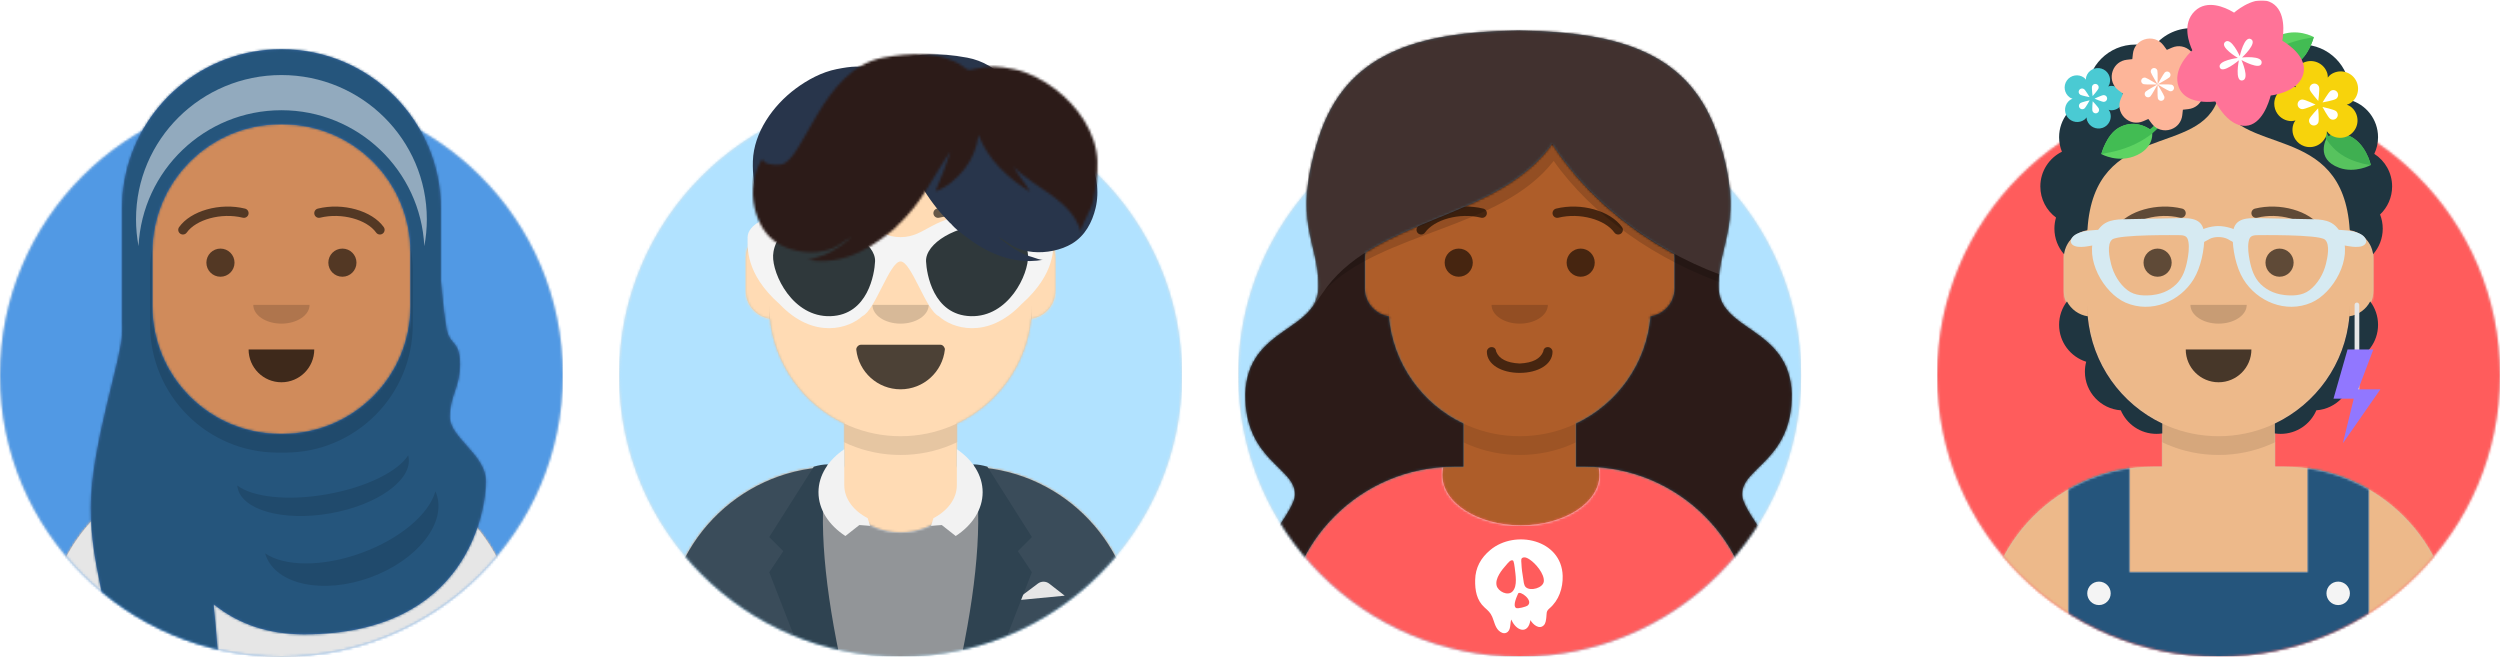 <?xml version="1.0" encoding="UTF-8"?>
<svg width="1066px" height="280px" viewBox="0 0 1066 280" version="1.1" xmlns="http://www.w3.org/2000/svg" xmlns:xlink="http://www.w3.org/1999/xlink">
    <!-- Generator: Sketch 51.3 (57544) - http://www.bohemiancoding.com/sketch -->
    <title>react ladies</title>
    <desc>Created with Sketch.</desc>
    <defs>
        <circle id="path-1" cx="120" cy="120" r="120"></circle>
        <path d="M12,160 L-3.19744231e-14,160 L-3.19744231e-14,-1.42108547e-14 L264,-1.42108547e-14 L264,160 L252,160 C252,226.274 198.274,280 132,280 C65.726,280 12,226.274 12,160 Z" id="path-3"></path>
        <path d="M124,144.611 L124,163 L128,163 C167.765,163 200,195.235 200,235 L200,244 L0,244 L0,235 C-4.86974701e-15,195.235 32.235,163 72,163 L76,163 L76,144.611 C58.763,136.422 46.372,119.687 44.305,99.881 C38.48,99.058 34,94.052 34,88 L34,74 C34,68.054 38.325,63.118 44,62.166 L44,56 C44,25.072 69.072,5.68137151e-15 100,0 C130.928,-5.68137151e-15 156,25.072 156,56 L156,62.166 C161.675,63.118 166,68.054 166,74 L166,88 C166,94.052 161.52,99.058 155.695,99.881 C153.628,119.687 141.237,136.422 124,144.611 Z" id="path-5"></path>
        <path d="M124,144.611 L124,163 L128,163 C167.765,163 200,195.235 200,235 L200,244 L0,244 L0,235 C-4.86974701e-15,195.235 32.235,163 72,163 L76,163 L76,144.611 C58.763,136.422 46.372,119.687 44.305,99.881 C38.48,99.058 34,94.052 34,88 L34,74 C34,68.054 38.325,63.118 44,62.166 L44,56 C44,25.072 69.072,5.68137151e-15 100,0 C130.928,-5.68137151e-15 156,25.072 156,56 L156,62.166 C161.675,63.118 166,68.054 166,74 L166,88 C166,94.052 161.52,99.058 155.695,99.881 C153.628,119.687 141.237,136.422 124,144.611 Z" id="path-7"></path>
        <path d="M149.544,0.33 C178.784,9.488 200,36.792 200,69.052 L200,78 L0,78 L0,69.052 C0,36.397 21.739,8.82 51.534,0.002 C51.182,1.42 51,2.871 51,4.348 C51,20.629 73.162,33.828 100.5,33.828 C127.838,33.828 150,20.629 150,4.348 C150,2.985 149.845,1.644 149.544,0.33 Z" id="path-9"></path>
        <rect id="path-11" x="0" y="0" width="264" height="280"></rect>
        <path d="M15.042,56.075 C20.68,24.206 48.513,0 82,0 C119.555,0 150,30.445 150,68 L150,98.751 C150.875,108.554 151.694,115.422 152.456,119.354 C153.833,126.458 158.15,124.115 158.15,134.22 C158.15,144.325 153.822,147.72 153.803,156.705 C153.784,165.691 169.2,172.836 169.2,184.243 C169.2,195.649 162.126,249.476 91.578,249.476 C76.507,249.476 63.671,245.189 53.067,236.614 C53.75,243.104 54.394,250.566 55,259 L8,259 C8.932,235.229 0.716,221.936 0.716,195.446 C0.716,168.955 14.353,130.428 14,121 C14.02,120.418 14.041,119.728 14.062,118.932 C14.021,117.96 14,116.982 14,116 L14,68 C14,64.024 14.341,60.128 14.996,56.339 C14.997,56.226 14.999,56.113 15,56 C15.014,56.025 15.028,56.05 15.042,56.075 Z M81.5,32 C51.4,32 27,56.4 27,86.5 L27,109.5 C27,139.6 51.4,164 81.5,164 L82.5,164 C112.6,164 137,139.6 137,109.5 L137,86.5 C137,56.4 112.6,32 82.5,32 L81.5,32 Z" id="path-13"></path>
        <path d="M15.042,56.075 C20.68,24.206 48.513,0 82,0 C119.555,0 150,30.445 150,68 L150,98.751 C150.875,108.554 151.694,115.422 152.456,119.354 C153.833,126.458 158.15,124.115 158.15,134.22 C158.15,144.325 153.822,147.72 153.803,156.705 C153.784,165.691 169.2,172.836 169.2,184.243 C169.2,195.649 162.126,249.476 91.578,249.476 C76.507,249.476 63.671,245.189 53.067,236.614 C53.75,243.104 54.394,250.566 55,259 L8,259 C8.932,235.229 0.716,221.936 0.716,195.446 C0.716,168.955 14.353,130.428 14,121 C14.02,120.418 14.041,119.728 14.062,118.932 C14.021,117.96 14,116.982 14,116 L14,68 C14,64.024 14.341,60.128 14.996,56.339 C14.997,56.226 14.999,56.113 15,56 C15.014,56.025 15.028,56.05 15.042,56.075 Z M81.5,32 C51.4,32 27,56.4 27,86.5 L27,109.5 C27,139.6 51.4,164 81.5,164 L82.5,164 C112.6,164 137,139.6 137,109.5 L137,86.5 C137,56.4 112.6,32 82.5,32 L81.5,32 Z" id="path-15"></path>
        <path d="M15.042,56.075 C20.68,24.206 48.513,0 82,0 C119.555,0 150,30.445 150,68 L150,98.751 C150.875,108.554 151.694,115.422 152.456,119.354 C153.833,126.458 158.15,124.115 158.15,134.22 C158.15,144.325 153.822,147.72 153.803,156.705 C153.784,165.691 169.2,172.836 169.2,184.243 C169.2,195.649 162.126,249.476 91.578,249.476 C76.507,249.476 63.671,245.189 53.067,236.614 C53.75,243.104 54.394,250.566 55,259 L8,259 C8.932,235.229 0.716,221.936 0.716,195.446 C0.716,168.955 14.353,130.428 14,121 C14.02,120.418 14.041,119.728 14.062,118.932 C14.021,117.96 14,116.982 14,116 L14,68 C14,64.024 14.341,60.128 14.996,56.339 C14.997,56.226 14.999,56.113 15,56 C15.014,56.025 15.028,56.05 15.042,56.075 Z M81.5,32 C51.4,32 27,56.4 27,86.5 L27,109.5 C27,139.6 51.4,164 81.5,164 L82.5,164 C112.6,164 137,139.6 137,109.5 L137,86.5 C137,56.4 112.6,32 82.5,32 L81.5,32 Z" id="path-17"></path>
        <path d="M15.042,56.075 C20.68,24.206 48.513,0 82,0 C119.555,0 150,30.445 150,68 L150,98.751 C150.875,108.554 151.694,115.422 152.456,119.354 C153.833,126.458 158.15,124.115 158.15,134.22 C158.15,144.325 153.822,147.72 153.803,156.705 C153.784,165.691 169.2,172.836 169.2,184.243 C169.2,195.649 162.126,249.476 91.578,249.476 C76.507,249.476 63.671,245.189 53.067,236.614 C53.75,243.104 54.394,250.566 55,259 L8,259 C8.932,235.229 0.716,221.936 0.716,195.446 C0.716,168.955 14.353,130.428 14,121 C14.02,120.418 14.041,119.728 14.062,118.932 C14.021,117.96 14,116.982 14,116 L14,68 C14,64.024 14.341,60.128 14.996,56.339 C14.997,56.226 14.999,56.113 15,56 C15.014,56.025 15.028,56.05 15.042,56.075 Z M81.5,32 C51.4,32 27,56.4 27,86.5 L27,109.5 C27,139.6 51.4,164 81.5,164 L82.5,164 C112.6,164 137,139.6 137,109.5 L137,86.5 C137,56.4 112.6,32 82.5,32 L81.5,32 Z" id="path-19"></path>
        <circle id="path-21" cx="120" cy="120" r="120"></circle>
        <path d="M12,160 L-3.19744231e-14,160 L-3.19744231e-14,-1.42108547e-14 L264,-1.42108547e-14 L264,160 L252,160 C252,226.274 198.274,280 132,280 C65.726,280 12,226.274 12,160 Z" id="path-23"></path>
        <path d="M124,144.611 L124,163 L128,163 C167.765,163 200,195.235 200,235 L200,244 L0,244 L0,235 C-4.86974701e-15,195.235 32.235,163 72,163 L76,163 L76,144.611 C58.763,136.422 46.372,119.687 44.305,99.881 C38.48,99.058 34,94.052 34,88 L34,74 C34,68.054 38.325,63.118 44,62.166 L44,56 C44,25.072 69.072,5.68137151e-15 100,0 C130.928,-5.68137151e-15 156,25.072 156,56 L156,62.166 C161.675,63.118 166,68.054 166,74 L166,88 C166,94.052 161.52,99.058 155.695,99.881 C153.628,119.687 141.237,136.422 124,144.611 Z" id="path-25"></path>
        <path d="M124,144.611 L124,163 L128,163 C167.765,163 200,195.235 200,235 L200,244 L0,244 L0,235 C-4.86974701e-15,195.235 32.235,163 72,163 L76,163 L76,144.611 C58.763,136.422 46.372,119.687 44.305,99.881 C38.48,99.058 34,94.052 34,88 L34,74 C34,68.054 38.325,63.118 44,62.166 L44,56 C44,25.072 69.072,5.68137151e-15 100,0 C130.928,-5.68137151e-15 156,25.072 156,56 L156,62.166 C161.675,63.118 166,68.054 166,74 L166,88 C166,94.052 161.52,99.058 155.695,99.881 C153.628,119.687 141.237,136.422 124,144.611 Z" id="path-27"></path>
        <path d="M26,0.688 L26,45 L102,45 L102,0.688 C111.363,1.989 120.15,5.091 128,9.632 L128,81 L0,81 L0,9.632 C7.85,5.091 16.637,1.989 26,0.688 Z" id="path-29"></path>
        <rect id="path-31" x="0" y="0" width="264" height="280"></rect>
        <circle id="path-33" cx="120" cy="120" r="120"></circle>
        <path d="M12,160 L-3.19744231e-14,160 L-3.19744231e-14,-1.42108547e-14 L264,-1.42108547e-14 L264,160 L252,160 C252,226.274 198.274,280 132,280 C65.726,280 12,226.274 12,160 Z" id="path-35"></path>
        <path d="M124,144.611 L124,163 L128,163 C167.765,163 200,195.235 200,235 L200,244 L0,244 L0,235 C-4.86974701e-15,195.235 32.235,163 72,163 L76,163 L76,144.611 C58.763,136.422 46.372,119.687 44.305,99.881 C38.48,99.058 34,94.052 34,88 L34,74 C34,68.054 38.325,63.118 44,62.166 L44,56 C44,25.072 69.072,5.68137151e-15 100,0 C130.928,-5.68137151e-15 156,25.072 156,56 L156,62.166 C161.675,63.118 166,68.054 166,74 L166,88 C166,94.052 161.52,99.058 155.695,99.881 C153.628,119.687 141.237,136.422 124,144.611 Z" id="path-37"></path>
        <path d="M105.192,29.052 C105.065,30.035 105,31.036 105,32.052 C105,45.859 117.088,57.052 132,57.052 C146.912,57.052 159,45.859 159,32.052 C159,31.036 158.935,30.035 158.808,29.052 L160,29.052 C199.765,29.052 232,61.287 232,101.052 L232,110 L32,110 L32,101.052 C32,61.287 64.235,29.052 104,29.052 L105.192,29.052 Z" id="path-39"></path>
        <path d="M35.118,15.128 C36.176,24.62 44.226,32 54,32 C63.804,32 71.874,24.574 72.892,15.04 C72.974,14.273 72.117,13 71.043,13 C56.149,13 44.738,13 37.087,13 C36.007,13 35.012,14.178 35.118,15.128 Z" id="path-41"></path>
        <rect id="path-43" x="0" y="0" width="264" height="280"></rect>
        <filter x="-0.8%" y="-2.0%" width="101.5%" height="108.0%" filterUnits="objectBoundingBox" id="filter-45">
            <feOffset dx="0" dy="2" in="SourceAlpha" result="shadowOffsetOuter1"></feOffset>
            <feColorMatrix values="0 0 0 0 0   0 0 0 0 0   0 0 0 0 0  0 0 0 0.16 0" type="matrix" in="shadowOffsetOuter1" result="shadowMatrixOuter1"></feColorMatrix>
            <feMerge>
                <feMergeNode in="shadowMatrixOuter1"></feMergeNode>
                <feMergeNode in="SourceGraphic"></feMergeNode>
            </feMerge>
        </filter>
        <path d="M198.747,37.856 C193.606,34.024 187.528,30.74 181.188,29.478 C174.741,28.196 170.829,27.885 164.483,29.405 C162.85,29.797 162.299,30.185 160.862,29.257 C159.651,28.474 151.2,19.767 125.442,24.6 C99.407,29.485 91.673,68.675 82.015,70.166 C78.535,70.703 74.234,69.782 74.099,67.639 C70.136,73.673 69.091,81.646 70.772,88.713 C72.219,94.799 75.269,100.517 80.761,103.85 C85.487,106.717 92.02,107.966 97.482,107.437 C99.967,107.197 102.227,106.674 104.514,105.671 C107.273,104.462 109.471,102.28 112.178,101.128 C109.351,103.576 106.275,105.735 103.002,107.546 C101.363,108.453 99.698,109.078 97.889,109.57 C96.653,109.906 94.128,111.051 92.933,110.752 C100.74,112.148 108.093,110.932 115.252,107.589 C118.483,106.081 121.591,104.257 124.443,102.113 C127.276,99.983 130.538,97.806 132.754,95.004 C131.824,96.207 133.451,94.417 133.666,94.198 C134.274,93.578 134.869,92.946 135.453,92.303 C136.455,91.199 137.451,90.075 138.384,88.912 C140.378,86.426 142.235,83.83 143.891,81.109 C145.569,78.353 152.25,67.236 154.266,64.619 C152.361,70.327 150.287,76.037 147.859,81.544 C152.572,80.074 157.143,76 160.154,72.204 C163.546,67.928 165.555,62.936 166.262,57.538 C170.088,67.954 179.047,76.168 188.294,81.833 C186.291,78.103 183.239,74.948 181.242,71.155 C190.433,80.484 205.81,85.048 209.837,98.729 C210.87,93.971 214.19,90.148 215.185,85.296 C216.289,79.907 217.081,74.187 216.906,68.68 C216.509,56.438 208.274,44.957 198.747,37.856 Z" id="path-46"></path>
        <circle id="path-48" cx="120" cy="120" r="120"></circle>
        <path d="M12,160 L-3.19744231e-14,160 L-3.19744231e-14,-1.42108547e-14 L264,-1.42108547e-14 L264,160 L252,160 C252,226.274 198.274,280 132,280 C65.726,280 12,226.274 12,160 Z" id="path-50"></path>
        <path d="M124,144.611 L124,163 L128,163 C167.765,163 200,195.235 200,235 L200,244 L0,244 L0,235 C-4.86974701e-15,195.235 32.235,163 72,163 L76,163 L76,144.611 C58.763,136.422 46.372,119.687 44.305,99.881 C38.48,99.058 34,94.052 34,88 L34,74 C34,68.054 38.325,63.118 44,62.166 L44,56 C44,25.072 69.072,5.68137151e-15 100,0 C130.928,-5.68137151e-15 156,25.072 156,56 L156,62.166 C161.675,63.118 166,68.054 166,74 L166,88 C166,94.052 161.52,99.058 155.695,99.881 C153.628,119.687 141.237,136.422 124,144.611 Z" id="path-52"></path>
        <path d="M124,144.611 L124,163 L128,163 C167.765,163 200,195.235 200,235 L200,244 L0,244 L0,235 C-4.86974701e-15,195.235 32.235,163 72,163 L76,163 L76,144.611 C58.763,136.422 46.372,119.687 44.305,99.881 C38.48,99.058 34,94.052 34,88 L34,74 C34,68.054 38.325,63.118 44,62.166 L44,56 C44,25.072 69.072,5.68137151e-15 100,0 C130.928,-5.68137151e-15 156,25.072 156,56 L156,62.166 C161.675,63.118 166,68.054 166,74 L166,88 C166,94.052 161.52,99.058 155.695,99.881 C153.628,119.687 141.237,136.422 124,144.611 Z" id="path-54"></path>
        <path d="M133.624,0.268 C170.76,3.137 200,34.18 200,72.052 L200,81 L0,81 L0,72.052 C0,33.835 29.775,2.572 67.393,0.197 C67.134,1.274 67,2.377 67,3.5 C67,15.374 81.998,25 100.5,25 C119.002,25 134,15.374 134,3.5 C134,2.402 133.872,1.322 133.624,0.268 L133.624,0.268 Z" id="path-56"></path>
        <path d="M133.624,0.268 C170.76,3.137 200,34.18 200,72.052 L200,81 L0,81 L0,72.052 C0,33.835 29.775,2.572 67.393,0.197 C67.134,1.274 67,2.377 67,3.5 C67,15.374 81.998,25 100.5,25 C119.002,25 134,15.374 134,3.5 C134,2.402 133.872,1.322 133.624,0.268 L133.624,0.268 Z" id="path-58"></path>
        <rect id="path-60" x="0" y="0" width="264" height="280"></rect>
        <path d="M217,267 L217,258 C217,218.235 184.765,186 145,186 L141,186 L141,167.611 C158.531,159.283 171.048,142.115 172.791,121.867 C178.569,121.002 183,116.019 183,110 L183,97 C183,96.432 182.96,95.872 182.884,95.325 C161.364,83.737 142.89,67.144 130.846,48.302 C112.764,73.924 76.53,78.535 51.224,94.68 C51.077,95.431 51,96.206 51,97 L51,110 C51,116.019 55.431,121.002 61.209,121.867 C62.952,142.115 75.469,159.283 93,167.611 L93,186 L89,186 C49.235,186 17,218.235 17,258 L17,267 L16.005,267 C-22.434,245.051 20.857,209.889 21.174,198 C21.54,186.256 -0.277,183.561 0.003,155 C0.944,125.972 31.372,128.588 31.203,109 C31.372,89.999 19.814,82.161 31.203,46 C42.84,9.539 72.917,0.768 116.003,0.016 L116.003,0 C116.17,0.002 116.336,0.005 116.503,0.008 C116.669,0.005 116.836,0.002 117.003,0 L117.003,0.016 C160.089,0.768 190.166,9.539 201.803,46 C213.191,82.161 201.634,89.999 201.803,109 C201.634,128.588 232.061,125.972 233.003,155 C233.283,183.561 211.466,186.256 211.831,198 C212.148,209.889 255.439,245.051 217,267 L217,267 Z" id="path-62"></path>
        <path d="M217,267 L217,258 C217,218.235 184.765,186 145,186 L141,186 L141,140 L93,140 L93,186 L89,186 C49.235,186 17,218.235 17,258 L17,267 L16.005,267 C-22.434,245.051 20.857,209.889 21.174,198 C21.54,186.256 -0.277,183.561 0.003,155 C0.944,125.972 31.372,128.588 31.203,109 C31.372,89.999 19.814,82.161 31.203,46 C42.84,9.539 72.917,0.768 116.003,0.016 L116.003,0 C116.17,0.002 116.336,0.005 116.503,0.008 C116.669,0.005 116.836,0.002 117.003,0 L117.003,0.016 C160.089,0.768 190.166,9.539 201.803,46 C213.191,82.161 201.634,89.999 201.803,109 C201.634,128.588 232.061,125.972 233.003,155 C233.283,183.561 211.466,186.256 211.831,198 C212.148,209.889 255.439,245.051 217,267 L217,267 Z" id="path-64"></path>
    </defs>
    <g id="Page-1" stroke="none" stroke-width="1" fill="none" fill-rule="evenodd">
        <g id="react-ladies" transform="translate(-12, 0)">
            <g id="Avataaar/Circle">
                <g id="Circle" transform="translate(12, 40)">
                    <g id="Circle-Background" fill="#E6E6E6" fill-rule="nonzero">
                        <circle id="path-1" cx="120" cy="120" r="120"></circle>
                    </g>
                    <g id="Color/Palette/Blue-02-Clipped">
                        <mask id="mask-2" fill="white">
                            <use xlink:href="#path-1"></use>
                        </mask>
                        <g id="path-1"></g>
                        <g id="Color/Palette/Blue-02" mask="url(#mask-2)" fill="#5199E4" fill-rule="nonzero">
                            <rect id="🖍Color" x="0" y="0" width="240" height="240"></rect>
                        </g>
                    </g>
                </g>
                <g id="Avataaar-Clipped">
                    <mask id="mask-4" fill="white">
                        <use xlink:href="#path-3"></use>
                    </mask>
                    <g id="path-3"></g>
                    <g id="Avataaar" mask="url(#mask-4)">
                        <g id="Body" transform="translate(32, 36)">
                            <g id="path-5-link" fill="#D0C6AC" fill-rule="nonzero">
                                <path d="M124,144.611 L124,163 L128,163 C167.765,163 200,195.235 200,235 L200,244 L0,244 L0,235 C-4.86974701e-15,195.235 32.235,163 72,163 L76,163 L76,144.611 C58.763,136.422 46.372,119.687 44.305,99.881 C38.48,99.058 34,94.052 34,88 L34,74 C34,68.054 38.325,63.118 44,62.166 L44,56 C44,25.072 69.072,5.68137151e-15 100,0 C130.928,-5.68137151e-15 156,25.072 156,56 L156,62.166 C161.675,63.118 166,68.054 166,74 L166,88 C166,94.052 161.52,99.058 155.695,99.881 C153.628,119.687 141.237,136.422 124,144.611 Z" id="path-5"></path>
                            </g>
                            <g id="Skin/👶🏽-03-Brown-Clipped">
                                <mask id="mask-6" fill="white">
                                    <use xlink:href="#path-5"></use>
                                </mask>
                                <g id="path-5"></g>
                                <g id="Skin/👶🏽-03-Brown" mask="url(#mask-6)">
                                    <g transform="translate(-32, 0)" id="Color">
                                        <g>
                                            <rect id="Rectangle-path" fill="#D08B5B" fill-rule="nonzero" x="0" y="0" width="264" height="244"></rect>
                                        </g>
                                    </g>
                                </g>
                            </g>
                            <g id="Neck-Shadow-Clipped">
                                <mask id="mask-8" fill="white">
                                    <use xlink:href="#path-7"></use>
                                </mask>
                                <g id="path-5"></g>
                                <path d="M156,94 L156,102 C156,132.928 130.928,158 100,158 C69.072,158 44,132.928 44,102 L44,94 C44,124.928 69.072,150 100,150 C130.928,150 156,124.928 156,94 Z" id="Neck-Shadow" fill-opacity="0.1" fill="#000000" fill-rule="nonzero" mask="url(#mask-8)"></path>
                            </g>
                        </g>
                        <g id="Clothing/Shirt-Scoop-Neck" transform="translate(32, 202)">
                            <g id="Clothes" fill="#E6E6E6">
                                <path d="M149.544,0.33 C178.784,9.488 200,36.792 200,69.052 L200,78 L0,78 L0,69.052 C0,36.397 21.739,8.82 51.534,0.002 C51.182,1.42 51,2.871 51,4.348 C51,20.629 73.162,33.828 100.5,33.828 C127.838,33.828 150,20.629 150,4.348 C150,2.985 149.845,1.644 149.544,0.33 Z" id="path-7"></path>
                            </g>
                            <g id="Color/Palette/Gray-01-Clipped">
                                <mask id="mask-10" fill="white">
                                    <use xlink:href="#path-9"></use>
                                </mask>
                                <g id="path-7"></g>
                                <g id="Color/Palette/Gray-01" mask="url(#mask-10)" fill="#E6E6E6">
                                    <g transform="translate(-32, -32)" id="🖍Color">
                                        <rect x="0" y="0" width="264" height="110"></rect>
                                    </g>
                                </g>
                            </g>
                        </g>
                        <g id="Face" transform="translate(88, 88)" fill="#000000" fill-rule="nonzero">
                            <g id="Mouth/Default" transform="translate(30, 61)" fill-opacity="0.7">
                                <path d="M0,0 C0,7.732 6.268,14 14,14 C21.732,14 28,7.732 28,0" id="Mouth"></path>
                            </g>
                            <g id="Nose/Default" transform="translate(32, 42)" fill-opacity="0.16">
                                <path d="M0,0 C0,4.418 5.373,8 12,8 C18.627,8 24,4.418 24,0" id="Nose"></path>
                            </g>
                            <g id="Eyes/Default-😀" transform="translate(12, 18)" fill-opacity="0.6">
                                <circle id="Eye" cx="6" cy="6" r="6"></circle>
                                <circle id="Eye" cx="58" cy="6" r="6"></circle>
                            </g>
                            <g id="Eyebrow/Outline/Default" fill-opacity="0.6">
                                <g id="I-Browse">
                                    <path d="M3.63,11.159 C7.545,5.65 18.278,2.561 27.523,4.831 C28.596,5.095 29.679,4.439 29.942,3.366 C30.206,2.293 29.55,1.21 28.477,0.947 C17.74,-1.69 5.312,1.887 0.37,8.841 C-0.27,9.742 -0.059,10.99 0.841,11.63 C1.742,12.27 2.99,12.059 3.63,11.159 Z" id="Eyebrow"></path>
                                    <path d="M61.63,11.159 C65.545,5.65 76.278,2.561 85.523,4.831 C86.596,5.095 87.679,4.439 87.942,3.366 C88.206,2.293 87.55,1.21 86.477,0.947 C75.74,-1.69 63.312,1.887 58.37,8.841 C57.73,9.742 57.941,10.99 58.841,11.63 C59.742,12.27 60.99,12.059 61.63,11.159 Z" id="Eyebrow" transform="translate(73, 6.039) scale(-1, 1) translate(-73, -6.039) "></path>
                                </g>
                            </g>
                        </g>
                        <g id="Top">
                            <g id="Top/Accesories/Hijab-Clipped">
                                <mask id="mask-12" fill="white">
                                    <use xlink:href="#path-11"></use>
                                </mask>
                                <g id="path-9"></g>
                                <g id="Top/Accesories/Hijab" mask="url(#mask-12)">
                                    <g transform="translate(50, 21)" id="Group">
                                        <g>
                                            <g id="Hijab-Mask" fill="#3B6BAD">
                                                <path d="M15.042,56.075 C20.68,24.206 48.513,0 82,0 C119.555,0 150,30.445 150,68 L150,98.751 C150.875,108.554 151.694,115.422 152.456,119.354 C153.833,126.458 158.15,124.115 158.15,134.22 C158.15,144.325 153.822,147.72 153.803,156.705 C153.784,165.691 169.2,172.836 169.2,184.243 C169.2,195.649 162.126,249.476 91.578,249.476 C76.507,249.476 63.671,245.189 53.067,236.614 C53.75,243.104 54.394,250.566 55,259 L8,259 C8.932,235.229 0.716,221.936 0.716,195.446 C0.716,168.955 14.353,130.428 14,121 C14.02,120.418 14.041,119.728 14.062,118.932 C14.021,117.96 14,116.982 14,116 L14,68 C14,64.024 14.341,60.128 14.996,56.339 C14.997,56.226 14.999,56.113 15,56 C15.014,56.025 15.028,56.05 15.042,56.075 Z M81.5,32 C51.4,32 27,56.4 27,86.5 L27,109.5 C27,139.6 51.4,164 81.5,164 L82.5,164 C112.6,164 137,139.6 137,109.5 L137,86.5 C137,56.4 112.6,32 82.5,32 L81.5,32 Z" id="path-11"></path>
                                            </g>
                                            <g id="Color/Palette/Blue-03-Clipped">
                                                <mask id="mask-14" fill="white">
                                                    <use xlink:href="#path-13"></use>
                                                </mask>
                                                <g id="path-11"></g>
                                                <g id="Color/Palette/Blue-03" mask="url(#mask-14)">
                                                    <g transform="translate(-50, -21)" id="🖍Color">
                                                        <g>
                                                            <rect id="Rectangle-path" fill="#25557C" fill-rule="nonzero" x="0" y="0" width="264" height="280"></rect>
                                                        </g>
                                                    </g>
                                                </g>
                                            </g>
                                            <g id="Band-Clipped">
                                                <mask id="mask-16" fill="white">
                                                    <use xlink:href="#path-15"></use>
                                                </mask>
                                                <g id="path-11"></g>
                                                <path d="M21.074,83.96 C20.369,80.247 20,76.416 20,72.5 C20,38.534 47.758,11 82,11 C116.242,11 144,38.534 144,72.5 C144,76.416 143.631,80.247 142.926,83.96 C141.341,51.683 114.67,26 82,26 C49.33,26 22.659,51.683 21.074,83.96 L21.074,83.96 Z" id="Band" fill-opacity="0.5" fill="#FFFFFF" mask="url(#mask-16)"></path>
                                            </g>
                                            <g id="Shadows-Clipped">
                                                <mask id="mask-18" fill="white">
                                                    <use xlink:href="#path-17"></use>
                                                </mask>
                                                <g id="path-11"></g>
                                                <path d="M136.929,83.695 C137.631,87.188 138,90.801 138,94.5 L138,117.5 C138,147.6 113.6,172 83.5,172 L80.5,172 C50.4,172 26,147.6 26,117.5 L26,94.5 C26,90.801 26.369,87.188 27.071,83.695 C27.024,84.624 27,85.559 27,86.5 L27,109.5 C27,139.6 51.4,164 81.5,164 L82.5,164 C112.6,164 137,139.6 137,109.5 L137,86.5 C137,85.559 136.976,84.624 136.929,83.695 Z M63.167,185.995 C69.651,190.981 84.663,192.708 101.405,189.756 C118.146,186.805 131.662,180.047 136.05,173.144 C136.118,173.397 136.175,173.652 136.221,173.911 C137.931,183.606 122.985,194.345 102.84,197.898 C82.695,201.45 64.978,196.47 63.268,186.775 C63.223,186.516 63.189,186.256 63.167,185.995 L63.167,185.995 Z M75.035,214.921 C83.227,220.575 99.422,220.844 116.104,214.772 C132.786,208.7 145.019,198.085 147.66,188.488 C147.803,188.808 147.935,189.135 148.056,189.467 C152.583,201.904 139.979,217.909 119.905,225.216 C99.831,232.522 79.888,228.363 75.361,215.926 C75.24,215.594 75.131,215.259 75.035,214.921 L75.035,214.921 Z" id="Shadows" fill-opacity="0.16" fill="#000000" opacity="0.9" mask="url(#mask-18)"></path>
                                            </g>
                                            <g id="Top/_Resources/Blank-Clipped">
                                                <mask id="mask-20" fill="white">
                                                    <use xlink:href="#path-19"></use>
                                                </mask>
                                                <g id="path-11"></g>
                                            </g>
                                        </g>
                                    </g>
                                </g>
                            </g>
                        </g>
                    </g>
                </g>
            </g>
            <g id="Avataaar/Circle" transform="translate(826, 0)">
                <g id="Circle" transform="translate(12, 40)">
                    <g id="Circle-Background" fill="#E6E6E6" fill-rule="nonzero">
                        <circle id="path-13" cx="120" cy="120" r="120"></circle>
                    </g>
                    <g id="Color/Palette/Red-Clipped">
                        <mask id="mask-22" fill="white">
                            <use xlink:href="#path-21"></use>
                        </mask>
                        <g id="path-13"></g>
                        <g id="Color/Palette/Red" mask="url(#mask-22)" fill="#FF5C5C" fill-rule="nonzero">
                            <rect id="🖍Color" x="0" y="0" width="240" height="240"></rect>
                        </g>
                    </g>
                </g>
                <g id="Avataaar-Clipped">
                    <mask id="mask-24" fill="white">
                        <use xlink:href="#path-23"></use>
                    </mask>
                    <g id="path-15"></g>
                    <g id="Avataaar" mask="url(#mask-24)">
                        <g id="Body" transform="translate(32, 36)">
                            <g id="path-17-link" fill="#D0C6AC" fill-rule="nonzero">
                                <path d="M124,144.611 L124,163 L128,163 C167.765,163 200,195.235 200,235 L200,244 L0,244 L0,235 C-4.86974701e-15,195.235 32.235,163 72,163 L76,163 L76,144.611 C58.763,136.422 46.372,119.687 44.305,99.881 C38.48,99.058 34,94.052 34,88 L34,74 C34,68.054 38.325,63.118 44,62.166 L44,56 C44,25.072 69.072,5.68137151e-15 100,0 C130.928,-5.68137151e-15 156,25.072 156,56 L156,62.166 C161.675,63.118 166,68.054 166,74 L166,88 C166,94.052 161.52,99.058 155.695,99.881 C153.628,119.687 141.237,136.422 124,144.611 Z" id="path-17"></path>
                            </g>
                            <g id="Skin/👶🏼-04-Light-Clipped">
                                <mask id="mask-26" fill="white">
                                    <use xlink:href="#path-25"></use>
                                </mask>
                                <g id="path-17"></g>
                                <g id="Skin/👶🏼-04-Light" mask="url(#mask-26)">
                                    <g transform="translate(-32, 0)" id="Color">
                                        <g>
                                            <rect id="Rectangle-path" fill="#EDB98A" fill-rule="nonzero" x="0" y="0" width="264" height="244"></rect>
                                        </g>
                                    </g>
                                </g>
                            </g>
                            <g id="Neck-Shadow-Clipped">
                                <mask id="mask-28" fill="white">
                                    <use xlink:href="#path-27"></use>
                                </mask>
                                <g id="path-17"></g>
                                <path d="M156,94 L156,102 C156,132.928 130.928,158 100,158 C69.072,158 44,132.928 44,102 L44,94 C44,124.928 69.072,150 100,150 C130.928,150 156,124.928 156,94 Z" id="Neck-Shadow" fill-opacity="0.1" fill="#000000" fill-rule="nonzero" mask="url(#mask-28)"></path>
                            </g>
                        </g>
                        <g id="Clothing/Overall" transform="translate(68, 199)">
                            <g id="Overall" fill="#B7C1DB">
                                <path d="M26,0.688 L26,45 L102,45 L102,0.688 C111.363,1.989 120.15,5.091 128,9.632 L128,81 L0,81 L0,9.632 C7.85,5.091 16.637,1.989 26,0.688 Z" id="path-19"></path>
                            </g>
                            <g id="Color/Palette/Blue-03-Clipped">
                                <mask id="mask-30" fill="white">
                                    <use xlink:href="#path-29"></use>
                                </mask>
                                <g id="path-19"></g>
                                <g id="Color/Palette/Blue-03" mask="url(#mask-30)" fill="#25557C">
                                    <g transform="translate(-68, -29)" id="🖍Color">
                                        <rect x="0" y="0" width="264" height="110"></rect>
                                    </g>
                                </g>
                            </g>
                            <circle id="Button" fill="#F4F4F4" cx="13" cy="54" r="5"></circle>
                            <circle id="Button" fill="#F4F4F4" cx="115" cy="54" r="5"></circle>
                        </g>
                        <g id="Face" transform="translate(88, 88)" fill="#000000" fill-rule="nonzero">
                            <g id="Mouth/Default" transform="translate(30, 61)" fill-opacity="0.7">
                                <path d="M0,0 C0,7.732 6.268,14 14,14 C21.732,14 28,7.732 28,0" id="Mouth"></path>
                            </g>
                            <g id="Nose/Default" transform="translate(32, 42)" fill-opacity="0.16">
                                <path d="M0,0 C0,4.418 5.373,8 12,8 C18.627,8 24,4.418 24,0" id="Nose"></path>
                            </g>
                            <g id="Eyes/Default-😀" transform="translate(12, 18)" fill-opacity="0.6">
                                <circle id="Eye" cx="6" cy="6" r="6"></circle>
                                <circle id="Eye" cx="58" cy="6" r="6"></circle>
                            </g>
                            <g id="Eyebrow/Outline/Default" fill-opacity="0.6">
                                <g id="I-Browse">
                                    <path d="M3.63,11.159 C7.545,5.65 18.278,2.561 27.523,4.831 C28.596,5.095 29.679,4.439 29.942,3.366 C30.206,2.293 29.55,1.21 28.477,0.947 C17.74,-1.69 5.312,1.887 0.37,8.841 C-0.27,9.742 -0.059,10.99 0.841,11.63 C1.742,12.27 2.99,12.059 3.63,11.159 Z" id="Eyebrow"></path>
                                    <path d="M61.63,11.159 C65.545,5.65 76.278,2.561 85.523,4.831 C86.596,5.095 87.679,4.439 87.942,3.366 C88.206,2.293 87.55,1.21 86.477,0.947 C75.74,-1.69 63.312,1.887 58.37,8.841 C57.73,9.742 57.941,10.99 58.841,11.63 C59.742,12.27 60.99,12.059 61.63,11.159 Z" id="Eyebrow" transform="translate(73, 6.039) scale(-1, 1) translate(-73, -6.039) "></path>
                                </g>
                            </g>
                        </g>
                        <g id="Top">
                            <g id="Top/Long-Hair/Frida-Clipped">
                                <mask id="mask-32" fill="white">
                                    <use xlink:href="#path-31"></use>
                                </mask>
                                <g id="path-21"></g>
                                <g id="Top/Long-Hair/Frida" mask="url(#mask-32)">
                                    <g transform="translate(56, 0)" id="Group">
                                        <g>
                                            <g id="Cabello" transform="translate(0, 12)" fill="#1F3540" fill-rule="nonzero">
                                                <path d="M132,85.937 C131.972,85.958 131.945,85.979 131.917,86 C129.014,38.853 83.447,55.742 76,29.336 C68.553,55.742 22.986,38.853 20.083,86 C20.055,85.979 20.028,85.958 20,85.937 L20,86.166 C14.845,87.031 10.804,91.183 10.107,96.393 C7.55,93.487 6,89.675 6,85.5 C6,83.855 6.241,82.267 6.689,80.767 C2.631,77.761 0,72.938 0,67.5 C0,61.007 3.75,55.39 9.203,52.697 C8.427,50.784 8,48.692 8,46.5 C8,38.865 13.185,32.442 20.227,30.559 C20.077,29.561 20,28.539 20,27.5 C20,16.178 29.178,7 40.5,7 C43.129,7 45.643,7.495 47.953,8.397 C51.683,3.306 57.705,0 64.5,0 C68.762,0 72.721,1.301 76,3.527 C79.279,1.301 83.238,0 87.5,0 C94.295,0 100.317,3.306 104.047,8.397 C106.357,7.495 108.871,7 111.5,7 C122.822,7 132,16.178 132,27.5 C132,28.539 131.923,29.561 131.773,30.559 C138.815,32.442 144,38.865 144,46.5 C144,49.043 143.425,51.451 142.398,53.602 C146.97,56.536 150,61.664 150,67.5 C150,72.21 148.027,76.459 144.862,79.465 C145.596,81.334 146,83.37 146,85.5 C146,89.675 144.45,93.487 141.893,96.393 C141.196,91.183 137.155,87.031 132,86.166 L132,85.937 Z M52,168.611 L52,172.812 C51.185,172.936 50.35,173 49.5,173 C42.679,173 36.825,168.861 34.312,162.958 C25.754,162.349 19,155.213 19,146.5 C19,145.029 19.192,143.603 19.554,142.246 C12.858,140.144 8,133.889 8,126.5 C8,122.756 9.247,119.302 11.349,116.533 C13.087,119.871 16.347,122.289 20.209,122.867 C21.952,143.115 34.469,160.283 52,168.611 Z M100,168.611 C117.531,160.283 130.048,143.115 131.791,122.867 C135.653,122.289 138.913,119.871 140.651,116.533 C142.753,119.302 144,122.756 144,126.5 C144,133.889 139.142,140.144 132.446,142.246 C132.808,143.603 133,145.029 133,146.5 C133,155.213 126.246,162.349 117.688,162.958 C115.175,168.861 109.321,173 102.5,173 C101.65,173 100.815,172.936 100,172.812 L100,168.611 Z" id="Shape"></path>
                                            </g>
                                            <g id="Ornamentos" transform="translate(10, 0)" fill-rule="nonzero">
                                                <g id="hoja" opacity="0.9" transform="translate(120, 64.5) scale(-1, 1) rotate(160) translate(-120, -64.5) translate(107, 57)">
                                                    <path d="M3.611,10 C3.611,10 1.95,0 13,0 C20.222,0 25.278,5.714 25.278,5.714 C25.278,5.714 19.861,14.286 11.556,14.286 C5.056,14.286 3.611,10 3.611,10 Z" id="leaf" fill="#5DD362"></path>
                                                    <path d="M25.278,5.714 C25.278,5.714 19.861,14.286 11.556,14.286 C7.222,14.286 5.128,12.357 4.189,11.071 C2.094,12.857 1.372,14.5 1.372,14.571 C1.3,14.857 1.011,15 0.722,15 C0.65,15 0.506,15 0.433,14.929 C0.072,14.786 -0.072,14.357 0.072,14 C0.144,13.786 1.95,9.857 7.439,7.286 C15.383,3.143 25.278,5.714 25.278,5.714 Z" id="leaf" fill="#42BC53"></path>
                                                </g>
                                                <g id="hoja" transform="translate(93.307, 21.745) rotate(60) translate(-93.307, -21.745) translate(85.807, 7.245)">
                                                    <path d="M15,12 C15,5.9 9,0 9,0 C9,0 1.7,4.3 1,13 C0.3,21.7 6.8,23.7 6.8,23.7 C6.8,23.7 15,20.8 15,12 Z" id="leaf" fill="#5DD362"></path>
                                                    <path d="M8,29 C8.1,29 8.2,29 8.3,28.9 C8.8,28.7 9.1,28.1 8.9,27.6 C8.4,26.1 8,24.7 7.8,23.2 C10,22.2 15,18.9 15,12 C15,5.9 9,0 9,0 C9,0 8.6,1.1 8,3 C8,3 8,3 8,3 C7.8,3.5 2.8,16.6 7.1,28.3 C7.2,28.7 7.6,29 8,29 Z" id="leaf" fill="#42BC53"></path>
                                                </g>
                                                <g id="hoja" transform="translate(29.307, 59.745) rotate(-120) translate(-29.307, -59.745) translate(21.807, 45.245)">
                                                    <path d="M15,12 C15,5.9 9,0 9,0 C9,0 1.7,4.3 1,13 C0.3,21.7 6.8,23.7 6.8,23.7 C6.8,23.7 15,20.8 15,12 Z" id="leaf" fill="#5DD362"></path>
                                                    <path d="M8,29 C8.1,29 8.2,29 8.3,28.9 C8.8,28.7 9.1,28.1 8.9,27.6 C8.4,26.1 8,24.7 7.8,23.2 C10,22.2 15,18.9 15,12 C15,5.9 9,0 9,0 C9,0 8.6,1.1 8,3 C8,3 8,3 8,3 C7.8,3.5 2.8,16.6 7.1,28.3 C7.2,28.7 7.6,29 8,29 Z" id="leaf" fill="#42BC53"></path>
                                                </g>
                                                <g id="Flor" transform="translate(13, 42) scale(-1, 1) translate(-13, -42) translate(0, 29)">
                                                    <path d="M24.424,20.956 C25.26,19.847 25.614,18.478 25.421,17.103 C25.228,15.727 24.51,14.509 23.402,13.674 C23.102,13.448 22.708,13.263 22.26,13.106 C22.713,12.965 23.114,12.793 23.42,12.579 C25.769,10.934 26.342,7.685 24.697,5.336 C23.053,2.988 19.804,2.415 17.455,4.059 C17.149,4.274 16.851,4.592 16.562,4.97 C16.568,4.495 16.529,4.061 16.419,3.703 C16.013,2.375 15.114,1.284 13.887,0.632 C12.661,-0.02 11.254,-0.155 9.926,0.251 C7.184,1.089 5.635,4.002 6.473,6.744 C6.582,7.1 6.787,7.479 7.055,7.868 C6.607,7.717 6.186,7.625 5.814,7.618 C2.947,7.568 0.574,9.86 0.523,12.727 C0.504,13.865 0.853,14.926 1.461,15.794 C2.384,17.111 3.904,17.987 5.632,18.017 C6.005,18.023 6.428,17.946 6.881,17.811 C6.599,18.19 6.382,18.562 6.261,18.914 C5.698,20.549 6,22.276 6.923,23.594 C7.531,24.462 8.408,25.153 9.484,25.524 C12.195,26.457 15.16,25.01 16.093,22.299 C16.215,21.947 16.272,21.52 16.284,21.047 C16.557,21.433 16.844,21.755 17.141,21.979 C18.251,22.815 19.619,23.169 20.994,22.976 C22.371,22.783 23.589,22.065 24.424,20.956 Z" id="Shape" fill="#4ACAD3"></path>
                                                    <path d="M11.178,8.64 C10.945,7.877 11.374,7.069 12.137,6.836 C12.9,6.603 13.708,7.032 13.941,7.795 C14.174,8.558 13.709,11.977 13.709,11.977 C13.709,11.977 11.411,9.403 11.178,8.64 Z M8.936,14.437 C8.138,14.423 7.502,13.766 7.517,12.968 C7.531,12.17 8.188,11.535 8.986,11.549 C9.784,11.563 12.891,13.062 12.891,13.062 C12.891,13.062 9.733,14.451 8.936,14.437 Z M14.993,12.419 C14.993,12.419 16.731,9.439 17.385,8.981 C18.039,8.523 18.939,8.682 19.397,9.336 C19.854,9.989 19.696,10.89 19.042,11.347 C18.388,11.805 14.993,12.419 14.993,12.419 Z M11.92,19.257 C11.166,18.997 10.765,18.175 11.025,17.421 C11.284,16.666 13.671,14.175 13.671,14.175 C13.671,14.175 14.016,17.607 13.757,18.362 C13.497,19.116 12.675,19.517 11.92,19.257 Z M17.24,17.296 C16.602,16.816 14.969,13.777 14.969,13.777 C14.969,13.777 18.341,14.509 18.978,14.989 C19.615,15.469 19.743,16.375 19.262,17.012 C18.782,17.649 17.876,17.777 17.24,17.296 Z" id="Shape" fill="#FFFFFF"></path>
                                                </g>
                                                <g id="Flor" transform="translate(20, 16)">
                                                    <path d="M30.526,33.098 L30.784,30.784 L33.098,30.525 C35.945,30.205 38.208,28.408 39.152,25.714 C40.218,22.672 39.217,19.355 36.605,17.433 L34.731,16.053 L35.663,13.919 C36.892,11.113 36.308,8.024 34.142,5.858 C31.976,3.692 28.887,3.108 26.08,4.336 L23.947,5.269 L22.567,3.394 C20.644,0.786 17.327,-0.218 14.284,0.848 C11.592,1.791 9.793,4.055 9.475,6.902 L9.216,9.215 L6.902,9.475 C4.055,9.794 1.791,11.592 0.848,14.285 C-0.09,16.961 0.55,19.846 2.517,21.813 L2.517,21.813 C2.786,22.082 3.08,22.335 3.394,22.566 L5.269,23.946 L4.335,26.08 C3.109,28.887 3.692,31.976 5.858,34.142 C8.024,36.308 11.113,36.891 13.92,35.665 L16.054,34.731 L17.434,36.606 C19.351,39.217 22.674,40.218 25.717,39.153 C28.41,38.208 30.207,35.945 30.526,33.098 Z" id="Shape" fill="#FDB599"></path>
                                                    <path d="M22.882,25.191 C23.088,25.959 22.632,26.749 21.863,26.955 C21.095,27.16 20.305,26.704 20.1,25.936 C19.894,25.169 20,20 20,20 C20,20 17.508,24.529 16.945,25.091 C16.384,25.653 15.471,25.653 14.909,25.091 C14.347,24.529 14.347,23.616 14.909,23.055 C15.471,22.492 20,20 20,20 C20,20 14.832,20.106 14.064,19.9 C13.295,19.695 12.84,18.905 13.045,18.137 C13.251,17.368 14.041,16.912 14.809,17.118 C15.577,17.324 20,20 20,20 C20,20 17.324,15.577 17.118,14.809 C16.912,14.041 17.368,13.251 18.137,13.045 C18.905,12.84 19.695,13.295 19.9,14.064 C20.106,14.832 20,20 20,20 C20,20 22.492,15.471 23.055,14.909 C23.617,14.347 24.529,14.347 25.091,14.909 C25.653,15.471 25.653,16.383 25.091,16.945 C24.529,17.508 20,20 20,20 C20,20 25.169,19.894 25.936,20.1 C26.704,20.305 27.16,21.095 26.955,21.863 C26.749,22.632 25.959,23.088 25.191,22.882 C24.423,22.676 20,20 20,20 C20,20 22.675,24.422 22.882,25.191 Z" id="Shape" fill="#FFFFFF"></path>
                                                </g>
                                                <g id="Flor" transform="translate(89, 26)">
                                                    <path d="M34.758,29.822 C35.947,28.244 36.451,26.296 36.176,24.339 C35.901,22.381 34.88,20.648 33.302,19.459 C32.876,19.138 32.315,18.875 31.677,18.651 C32.322,18.45 32.893,18.206 33.329,17.9 C36.671,15.56 37.487,10.937 35.146,7.594 C32.806,4.252 28.182,3.437 24.84,5.777 C24.404,6.083 23.98,6.535 23.57,7.073 C23.578,6.397 23.522,5.779 23.366,5.27 C22.788,3.38 21.508,1.827 19.763,0.9 C18.018,-0.029 16.015,-0.22 14.125,0.357 C10.223,1.55 8.019,5.695 9.211,9.597 C9.367,10.104 9.658,10.643 10.04,11.196 C9.403,10.981 8.804,10.851 8.273,10.842 C4.194,10.771 0.817,14.031 0.745,18.112 C0.718,19.732 1.214,21.24 2.079,22.475 C3.393,24.351 5.555,25.597 8.015,25.639 C8.545,25.648 9.148,25.538 9.792,25.346 C9.391,25.886 9.082,26.415 8.909,26.916 C8.108,29.243 8.538,31.7 9.852,33.576 C10.717,34.812 11.966,35.795 13.497,36.322 C17.355,37.651 21.574,35.591 22.902,31.734 C23.075,31.232 23.157,30.625 23.173,29.952 C23.562,30.501 23.97,30.959 24.393,31.278 C25.972,32.468 27.919,32.971 29.877,32.696 C31.835,32.422 33.569,31.401 34.758,29.822 Z" id="Shape" fill="#F7D30C"></path>
                                                    <path d="M15.908,12.295 C15.576,11.21 16.187,10.06 17.272,9.729 C18.358,9.397 19.507,10.008 19.839,11.093 C20.17,12.179 19.509,17.044 19.509,17.044 C19.509,17.044 16.239,13.381 15.908,12.295 Z M12.716,20.545 C11.581,20.525 10.677,19.59 10.697,18.454 C10.717,17.319 11.653,16.415 12.788,16.435 C13.923,16.455 18.346,18.588 18.346,18.588 C18.346,18.588 13.851,20.565 12.716,20.545 Z M21.336,17.673 C21.336,17.673 23.81,13.432 24.74,12.781 C25.67,12.129 26.952,12.355 27.603,13.285 C28.254,14.215 28.028,15.497 27.098,16.148 C26.168,16.799 21.336,17.673 21.336,17.673 Z M16.963,27.404 C15.89,27.035 15.32,25.865 15.689,24.791 C16.058,23.718 19.454,20.172 19.454,20.172 C19.454,20.172 19.946,25.057 19.577,26.13 C19.207,27.203 18.037,27.774 16.963,27.404 Z M24.533,24.614 C23.626,23.931 21.303,19.606 21.303,19.606 C21.303,19.606 26.1,20.648 27.007,21.331 C27.914,22.014 28.095,23.303 27.412,24.209 C26.729,25.116 25.439,25.297 24.533,24.614 Z" id="Shape" fill="#FFFFFF"></path>
                                                </g>
                                                <g id="Flor" transform="translate(48, 0)">
                                                    <path d="M54.138,31.546 C55.963,24.563 48.144,19.132 45.185,17.362 C45.699,14.428 46.857,4.801 40.717,1.246 C34.612,-2.288 26.924,3.45 24.601,5.394 C24.401,5.269 24.166,5.126 23.898,4.971 C20.831,3.196 13.13,-0.381 7.85,4.736 C2.205,10.204 5.537,18.739 6.805,21.434 C4.646,23.445 -1.579,30.026 0.987,37.024 C1.693,38.953 2.998,40.48 4.869,41.562 C8.9,43.896 14.476,43.52 16.592,43.269 C17.585,45.15 20.422,49.981 24.48,52.33 C26.15,53.297 27.855,53.743 29.55,53.655 C36.455,53.297 39.466,43.66 40.22,40.743 C43.081,40.347 52.306,38.544 54.138,31.546 Z" id="Shape" fill="#FF7398"></path>
                                                    <path d="M27.764,25.603 C27.764,25.603 31.449,33.791 28.118,34.314 C24.784,34.834 26.657,25.722 26.657,25.722 C26.657,25.722 19.546,31.729 18.507,28.75 C17.468,25.771 26.209,24.702 26.209,24.702 C26.209,24.702 18.221,20.01 20.815,17.866 C23.409,15.722 27.031,23.958 27.031,23.958 C27.031,23.958 28.976,15.039 31.851,16.704 C34.727,18.368 27.994,24.515 27.994,24.515 C27.994,24.515 36.871,23.526 36.364,26.867 C35.859,30.209 27.764,25.603 27.764,25.603 Z" id="Shape" fill="#FFFFFF"></path>
                                                </g>
                                            </g>
                                            <g id="Arete" transform="translate(125, 129)" fill-rule="nonzero">
                                                <rect id="Cadenita" fill="#E6E6E6" x="9" y="0" width="2" height="39" rx="1"></rect>
                                                <polygon id="Rayo" fill="#9177FF" points="20 37 10.57 37 17 20 6 20 0 41 8.636 41 4 60"></polygon>
                                            </g>
                                            <g id="Top/_Resources/Prescription-01" transform="translate(13, 93)" fill="#D6EAF2" fill-rule="nonzero">
                                                <g id="Glasses">
                                                    <path d="M46.249,7.275 C48.621,7.298 49.742,7.692 50.146,10.165 C50.555,12.671 50.157,15.487 49.685,17.955 C48.965,21.723 47.767,25.415 44.978,28.169 C43.508,29.619 41.717,30.775 39.811,31.564 C38.799,31.983 37.73,32.286 36.661,32.516 C36.349,32.583 33.682,32.95 35.318,32.764 C31.501,33.199 27.36,33.182 24.172,30.753 C20.64,28.06 18.22,23.8 17.157,19.556 C16.534,17.073 15.226,11.134 17.616,9.149 C20.353,6.875 46.249,7.275 46.249,7.275 Z M22.218,0.49 C16.777,0.678 13.147,1.634 10.463,7.069 C5.546,17.03 13.963,31.969 23.352,36.039 C34.329,40.799 46.592,35.532 52.396,26.006 C55.469,20.962 57.022,13.323 56.922,7.504 C56.795,0.076 51.607,-0.13 45.509,0.034 L22.218,0.49 Z" id="Frame-Stuff"></path>
                                                    <path d="M79.681,7.273 C77.309,7.295 76.188,7.689 75.784,10.163 C75.374,12.668 75.772,15.485 76.244,17.952 C76.965,21.72 78.163,25.412 80.952,28.166 C82.421,29.616 84.213,30.772 86.119,31.562 C87.131,31.981 88.2,32.284 89.268,32.513 C89.581,32.58 92.247,32.948 90.612,32.761 C94.429,33.197 98.57,33.179 101.757,30.75 C105.29,28.058 107.709,23.798 108.773,19.554 C109.396,17.071 110.703,11.132 108.314,9.147 C105.576,6.872 79.681,7.273 79.681,7.273 Z M103.712,0.488 C109.152,0.675 112.783,1.632 115.466,7.067 C120.384,17.028 111.967,31.966 102.577,36.037 C91.6,40.797 79.338,35.529 73.534,26.004 C70.461,20.96 68.907,13.321 69.007,7.501 C69.135,0.074 74.323,-0.132 80.421,0.032 L103.712,0.488 Z" id="Frame-Stuff"></path>
                                                    <path d="M13.197,4.927 C9.785,5.118 5.886,5.164 2.69,6.639 C-0.695,8.201 -1.218,11.739 3.049,12.226 C4.971,12.446 6.895,12.083 8.787,11.745 C10.337,11.468 12.442,11.558 13.906,10.966 C16.636,9.862 16.46,4.74 13.197,4.927" id="Frame-Stuff"></path>
                                                    <path d="M112.735,4.927 C116.147,5.118 120.046,5.164 123.242,6.639 C126.626,8.201 127.149,11.739 122.882,12.226 C120.961,12.446 119.037,12.083 117.144,11.745 C115.595,11.468 113.49,11.558 112.025,10.966 C109.296,9.862 109.471,4.74 112.735,4.927" id="Frame-Stuff"></path>
                                                    <path d="M73.109,7.013 C71.163,4.713 66.091,3.385 62.891,3.385 C59.691,3.385 54.768,4.713 52.822,7.013 C51.841,8.172 51.807,9.724 53.508,10.451 C55.626,11.357 57.517,9.714 59.213,8.855 C61.381,7.757 64.712,7.877 66.719,8.855 C68.427,9.688 70.305,11.357 72.423,10.451 C74.124,9.724 74.091,8.172 73.109,7.013" id="Frame-Stuff"></path>
                                                </g>
                                            </g>
                                        </g>
                                    </g>
                                </g>
                            </g>
                        </g>
                    </g>
                </g>
            </g>
            <g id="Avataaar/Circle" transform="translate(264, 0)">
                <g id="Circle" stroke-width="1" fill-rule="evenodd" transform="translate(12, 40)">
                    <mask id="mask-34" fill="white">
                        <use xlink:href="#path-33"></use>
                    </mask>
                    <use id="Circle-Background" fill="#E6E6E6" xlink:href="#path-33"></use>
                    <g id="Color/Palette/Pastel-Blue" mask="url(#mask-34)" fill="#B1E2FF">
                        <rect id="🖍Color" x="0" y="0" width="240" height="240"></rect>
                    </g>
                </g>
                <mask id="mask-36" fill="white">
                    <use xlink:href="#path-35"></use>
                </mask>
                <g id="Mask"></g>
                <g id="Avataaar" stroke-width="1" fill-rule="evenodd" mask="url(#mask-36)">
                    <g id="Body" transform="translate(32, 36)">
                        <mask id="mask-38" fill="white">
                            <use xlink:href="#path-37"></use>
                        </mask>
                        <use fill="#D0C6AC" xlink:href="#path-37"></use>
                        <g id="Skin/👶🏻-05-Pale" mask="url(#mask-38)" fill="#FFDBB4">
                            <g transform="translate(-32, 0)" id="Color">
                                <rect x="0" y="0" width="264" height="244"></rect>
                            </g>
                        </g>
                        <path d="M156,94 L156,102 C156,132.928 130.928,158 100,158 C69.072,158 44,132.928 44,102 L44,94 C44,124.928 69.072,150 100,150 C130.928,150 156,124.928 156,94 Z" id="Neck-Shadow" fill-opacity="0.1" fill="#000000" mask="url(#mask-38)"></path>
                    </g>
                    <g id="Clothing/Blazer-+-Sweater" transform="translate(0, 170)">
                        <mask id="mask-40" fill="white">
                            <use xlink:href="#path-39"></use>
                        </mask>
                        <use id="Clothes" fill="#E6E6E6" fill-rule="evenodd" xlink:href="#path-39"></use>
                        <g id="Color/Palette/Gray-02" mask="url(#mask-40)" fill="#929598" fill-rule="evenodd">
                            <rect id="🖍Color" x="0" y="0" width="264" height="110"></rect>
                        </g>
                        <g id="Blazer" stroke-width="1" fill-rule="evenodd" transform="translate(32, 28)">
                            <path d="M68.785,1.122 C65.74,12.731 64,26.173 64,40.5 C64,55.709 65.961,69.92 69.362,82 L0,82 L0,73.052 C-4.73780084e-15,34.365 30.512,2.804 68.785,1.122 Z M131.638,82 C135.039,69.92 137,55.709 137,40.5 C137,26.194 135.265,12.771 132.229,1.174 C170.025,3.363 200,34.707 200,73.052 L200,82 L131.638,82 Z" id="Saco" fill="#3A4C5A"></path>
                            <path d="M149,58 L158.556,50.833 C159.999,49.751 161.988,49.768 163.412,50.876 L170,56 L149,58 Z" id="Pocket-hanky" fill="#E6E6E6"></path>
                            <path d="M69,1.13686838e-13 C65,19.333 66.667,46.667 74,82 L58,82 L44,46 L50,37 L44,31 L63,1 C65.028,0.369 67.028,0.036 69,1.13686838e-13 Z" id="Wing" fill="#2F4351"></path>
                            <path d="M151,1.13686838e-13 C147,19.333 148.667,46.667 156,82 L140,82 L126,46 L132,37 L126,31 L145,1 C147.028,0.369 149.028,0.036 151,1.13686838e-13 Z" id="Wing" fill="#2F4351" transform="translate(141, 41) scale(-1, 1) translate(-141, -41) "></path>
                        </g>
                        <path d="M156,21.539 C162.772,26.136 167,32.656 167,39.888 C167,47.289 162.572,53.945 155.52,58.556 L149.579,53.876 L145,54.208 L146,51.057 L145.922,50.996 C152.022,47.853 156,42.7 156,36.877 L156,21.539 Z M108,21.539 L108,36.877 C108,42.7 111.978,47.853 118.078,50.996 L118,51.057 L119,54.208 L114.421,53.876 L108.48,58.556 C101.428,53.945 97,47.289 97,39.888 C97,32.656 101.228,26.136 108,21.539 Z" id="Collar" fill="#F2F2F2" fill-rule="evenodd"></path>
                    </g>
                    <g id="Face" transform="translate(76, 82)">
                        <g id="Mouth/Smile" transform="translate(2, 52)">
                            <mask id="mask-42" fill="white">
                                <use xlink:href="#path-41"></use>
                            </mask>
                            <use id="Mouth" fill-opacity="0.7" fill="#000000" fill-rule="evenodd" xlink:href="#path-41"></use>
                            <rect id="Teeth" fill="#FFFFFF" fill-rule="evenodd" mask="url(#mask-42)" x="39" y="2" width="31" height="16" rx="5"></rect>
                            <g id="Tongue" stroke-width="1" fill-rule="evenodd" mask="url(#mask-42)" fill="#FF4F6D">
                                <g transform="translate(38, 24)">
                                    <circle cx="11" cy="11" r="11"></circle>
                                    <circle cx="21" cy="11" r="11"></circle>
                                </g>
                            </g>
                        </g>
                        <g id="Nose/Default" transform="translate(28, 40)" fill="#000000" fill-opacity="0.16">
                            <path d="M16,8 C16,12.418 21.373,16 28,16 C34.627,16 40,12.418 40,8" id="Nose"></path>
                        </g>
                        <g id="Eyes/Default-😀" transform="translate(0, 8)" fill="#000000" fill-opacity="0.6">
                            <circle id="Eye" cx="30" cy="22" r="6"></circle>
                            <circle id="Eye" cx="82" cy="22" r="6"></circle>
                        </g>
                        <g id="Eyebrow/Outline/Default" fill="#000000" fill-opacity="0.6">
                            <g id="I-Browse" transform="translate(12, 6)">
                                <path d="M3.63,11.159 C7.545,5.65 18.278,2.561 27.523,4.831 C28.596,5.095 29.679,4.439 29.942,3.366 C30.206,2.293 29.55,1.21 28.477,0.947 C17.74,-1.69 5.312,1.887 0.37,8.841 C-0.27,9.742 -0.059,10.99 0.841,11.63 C1.742,12.27 2.99,12.059 3.63,11.159 Z" id="Eyebrow" fill-rule="nonzero"></path>
                                <path d="M61.63,11.159 C65.545,5.65 76.278,2.561 85.523,4.831 C86.596,5.095 87.679,4.439 87.942,3.366 C88.206,2.293 87.55,1.21 86.477,0.947 C75.74,-1.69 63.312,1.887 58.37,8.841 C57.73,9.742 57.941,10.99 58.841,11.63 C59.742,12.27 60.99,12.059 61.63,11.159 Z" id="Eyebrow" fill-rule="nonzero" transform="translate(73, 6.039) scale(-1, 1) translate(-73, -6.039) "></path>
                            </g>
                        </g>
                    </g>
                    <g id="Top">
                        <mask id="mask-44" fill="white">
                            <use xlink:href="#path-43"></use>
                        </mask>
                        <g id="Mask"></g>
                        <g id="Top/Short-Hair/Shaggy" mask="url(#mask-44)">
                            <g transform="translate(-1, 0)">
                                <g id="Facial-Hair/-Blank" stroke="none" fill="none" transform="translate(49, 72)"></g>
                                <g id="Top/_Resources/Kurt" stroke="none" fill="none" transform="translate(62, 86)" fill-rule="evenodd" stroke-width="1">
                                    <g id="Kurts" filter="url(#filter-45)" transform="translate(5, 2)">
                                        <path d="M66,11.111 C54.963,11.111 53.371,2.027 30.671,0.741 C7.986,-0.283 0.815,6.449 0.776,11.111 C0.813,15.404 -0.352,26.561 14.365,39.63 C29.137,55.142 44.27,49.882 49.694,44.815 C55.135,42.473 61.34,21.46 66,21.481 C70.66,21.503 76.865,42.473 82.306,44.815 C87.73,49.882 102.863,55.142 117.635,39.63 C132.352,26.561 131.187,15.404 131.224,11.111 C131.185,6.449 124.014,-0.283 101.329,0.741 C78.629,2.027 77.037,11.111 66,11.111 Z" id="It!" fill="#F4F4F4" fill-rule="nonzero"></path>
                                        <path d="M55.129,21.481 C55.51,13.823 42.216,5.642 27.953,5.926 C13.697,6.225 11.842,15.379 11.647,18.889 C11.298,27.022 20.014,45.304 36.106,44.815 C52.197,44.306 54.909,26.534 55.129,21.481 Z" id="Did" fill="#2F383B" fill-rule="nonzero"></path>
                                        <path d="M120.353,21.481 C120.734,13.823 107.439,5.642 93.176,5.926 C78.921,6.225 77.065,15.379 76.871,18.889 C76.522,27.022 85.238,45.304 101.329,44.815 C117.421,44.306 120.133,26.534 120.353,21.481 Z" id="Courtney" fill="#2F383B" fill-rule="nonzero" transform="translate(98.612, 25.37) scale(-1, 1) translate(-98.612, -25.37) "></path>
                                    </g>
                                </g>
                                <mask id="mask-47" fill="white">
                                    <use xlink:href="#path-46"></use>
                                </mask>
                                <use id="Shaggy-Hair" stroke="none" fill="#28354B" fill-rule="evenodd" transform="translate(143.465, 67.234) scale(-1, 1) translate(-143.465, -67.234) " xlink:href="#path-46"></use>
                                <g id="Color/Hair/Black" stroke="none" fill="none" mask="url(#mask-47)" fill-rule="evenodd">
                                    <g transform="translate(1, 0)" fill="#2C1B18" id="Color">
                                        <rect x="0" y="0" width="264" height="280"></rect>
                                    </g>
                                </g>
                            </g>
                        </g>
                    </g>
                </g>
            </g>
            <g id="Avataaar/Circle" transform="translate(528, 0)">
                <g id="Circle" transform="translate(12, 40)">
                    <g id="Circle-Background" fill="#E6E6E6" fill-rule="nonzero">
                        <circle id="path-46" cx="120" cy="120" r="120"></circle>
                    </g>
                    <g id="Color/Palette/Pastel-Blue-Clipped">
                        <mask id="mask-49" fill="white">
                            <use xlink:href="#path-48"></use>
                        </mask>
                        <g id="path-46"></g>
                        <g id="Color/Palette/Pastel-Blue" mask="url(#mask-49)" fill="#B1E2FF" fill-rule="nonzero">
                            <rect id="🖍Color" x="0" y="0" width="240" height="240"></rect>
                        </g>
                    </g>
                </g>
                <g id="Avataaar-Clipped">
                    <mask id="mask-51" fill="white">
                        <use xlink:href="#path-50"></use>
                    </mask>
                    <g id="path-48"></g>
                    <g id="Avataaar" mask="url(#mask-51)">
                        <g id="Body" transform="translate(32, 36)">
                            <g id="path-50-link" fill="#D0C6AC" fill-rule="nonzero">
                                <path d="M124,144.611 L124,163 L128,163 C167.765,163 200,195.235 200,235 L200,244 L0,244 L0,235 C-4.86974701e-15,195.235 32.235,163 72,163 L76,163 L76,144.611 C58.763,136.422 46.372,119.687 44.305,99.881 C38.48,99.058 34,94.052 34,88 L34,74 C34,68.054 38.325,63.118 44,62.166 L44,56 C44,25.072 69.072,5.68137151e-15 100,0 C130.928,-5.68137151e-15 156,25.072 156,56 L156,62.166 C161.675,63.118 166,68.054 166,74 L166,88 C166,94.052 161.52,99.058 155.695,99.881 C153.628,119.687 141.237,136.422 124,144.611 Z" id="path-50"></path>
                            </g>
                            <g id="Skin/👶🏾-02-Dark-Brown-Clipped">
                                <mask id="mask-53" fill="white">
                                    <use xlink:href="#path-52"></use>
                                </mask>
                                <g id="path-50"></g>
                                <g id="Skin/👶🏾-02-Dark-Brown" mask="url(#mask-53)">
                                    <g transform="translate(-32, 0)" id="Color">
                                        <g>
                                            <rect id="Rectangle-path" fill="#AE5D29" fill-rule="nonzero" x="0" y="0" width="264" height="244"></rect>
                                        </g>
                                    </g>
                                </g>
                            </g>
                            <g id="Neck-Shadow-Clipped">
                                <mask id="mask-55" fill="white">
                                    <use xlink:href="#path-54"></use>
                                </mask>
                                <g id="path-50"></g>
                                <path d="M156,94 L156,102 C156,132.928 130.928,158 100,158 C69.072,158 44,132.928 44,102 L44,94 C44,124.928 69.072,150 100,150 C130.928,150 156,124.928 156,94 Z" id="Neck-Shadow" fill-opacity="0.1" fill="#000000" fill-rule="nonzero" mask="url(#mask-55)"></path>
                            </g>
                        </g>
                        <g id="Clothing/Graphic-Shirt" transform="translate(32, 199)">
                            <g id="Clothes" fill="#E6E6E6">
                                <path d="M133.624,0.268 C170.76,3.137 200,34.18 200,72.052 L200,81 L0,81 L0,72.052 C0,33.835 29.775,2.572 67.393,0.197 C67.134,1.274 67,2.377 67,3.5 C67,15.374 81.998,25 100.5,25 C119.002,25 134,15.374 134,3.5 C134,2.402 133.872,1.322 133.624,0.268 L133.624,0.268 Z" id="path-52"></path>
                            </g>
                            <g id="Color/Palette/Red-Clipped">
                                <mask id="mask-57" fill="white">
                                    <use xlink:href="#path-56"></use>
                                </mask>
                                <g id="path-52"></g>
                                <g id="Color/Palette/Red" mask="url(#mask-57)" fill="#FF5C5C">
                                    <g transform="translate(-32, -29)" id="🖍Color">
                                        <rect x="0" y="0" width="264" height="110"></rect>
                                    </g>
                                </g>
                            </g>
                            <g id="Clothing/Graphic/Skull-Clipped">
                                <mask id="mask-59" fill="white">
                                    <use xlink:href="#path-58"></use>
                                </mask>
                                <g id="path-52"></g>
                                <g id="Clothing/Graphic/Skull" mask="url(#mask-59)">
                                    <g transform="translate(81, 31)" id="Fill-49">
                                        <g>
                                            <path d="M29.282,17.929 C28.984,20.706 23.589,22.203 21.61,20.377 C20.698,19.535 20.683,17.803 20.482,16.675 C20.101,14.542 19.826,12.417 19.731,10.252 C19.673,8.927 19.325,7.867 20.775,7.67 C21.658,7.551 22.568,8.138 23.29,8.603 C25.737,10.176 29.62,14.741 29.282,17.929 M16.881,12.076 C17.166,14.901 18.201,19.815 15.946,22.181 C13.93,24.296 9.786,22.199 9.163,19.708 C8.39,16.619 11.438,12.927 13.308,10.839 C13.882,10.197 15.152,8.426 16.144,9.019 C16.526,9.246 16.837,11.63 16.881,12.076 M18.321,23.106 C18.968,21.583 25.234,26.125 22.274,28.285 C21.792,28.638 18.115,29.751 17.41,29.227 C15.925,28.124 17.841,24.263 18.321,23.106 M37.325,15.527 C36.882,0.051 17.065,-4.313 6.476,4.504 C2.427,7.876 0.113,12.004 0.007,17.283 C-0.083,21.754 0.626,25.972 4.041,29.047 C5.522,30.38 6.5,31.196 7.286,33.017 C8.11,34.923 8.485,37.352 10.028,38.85 C10.879,39.675 12.118,40.342 13.294,39.809 C15.456,38.83 14.764,35.832 15.419,34.161 C17.456,39.129 22.63,40.714 23.569,34.41 C24.6,36.229 27.295,38.61 29.268,36.62 C30.081,35.8 30.203,34.471 30.341,33.393 C30.586,31.481 30.16,30.729 31.696,29.418 C35.735,25.968 37.469,20.746 37.325,15.527" id="Shape" fill="#FFFFFF"></path>
                                        </g>
                                    </g>
                                </g>
                            </g>
                        </g>
                        <g id="Face" transform="translate(88, 88)" fill="#000000" fill-rule="nonzero">
                            <g id="Mouth/Twinkle" transform="translate(30, 60)" fill-opacity="0.6">
                                <path d="M0,2 C0,7.372 6.158,11 14,11 C21.842,11 28,7.372 28,2 C28,0.895 27.05,0 26,0 C24.707,0 24.13,0.905 24,2 C22.758,4.938 19.683,6.716 14,7 C8.317,6.716 5.242,4.938 4,2 C3.87,0.905 3.293,0 2,0 C0.95,0 0,0.895 0,2 Z" id="Mouth"></path>
                            </g>
                            <g id="Nose/Default" transform="translate(32, 42)" fill-opacity="0.16">
                                <path d="M0,0 C0,4.418 5.373,8 12,8 C18.627,8 24,4.418 24,0" id="Nose"></path>
                            </g>
                            <g id="Eyes/Default-😀" transform="translate(12, 18)" fill-opacity="0.6">
                                <circle id="Eye" cx="6" cy="6" r="6"></circle>
                                <circle id="Eye" cx="58" cy="6" r="6"></circle>
                            </g>
                            <g id="Eyebrow/Outline/Default" fill-opacity="0.6">
                                <g id="I-Browse">
                                    <path d="M3.63,11.159 C7.545,5.65 18.278,2.561 27.523,4.831 C28.596,5.095 29.679,4.439 29.942,3.366 C30.206,2.293 29.55,1.21 28.477,0.947 C17.74,-1.69 5.312,1.887 0.37,8.841 C-0.27,9.742 -0.059,10.99 0.841,11.63 C1.742,12.27 2.99,12.059 3.63,11.159 Z" id="Eyebrow"></path>
                                    <path d="M61.63,11.159 C65.545,5.65 76.278,2.561 85.523,4.831 C86.596,5.095 87.679,4.439 87.942,3.366 C88.206,2.293 87.55,1.21 86.477,0.947 C75.74,-1.69 63.312,1.887 58.37,8.841 C57.73,9.742 57.941,10.99 58.841,11.63 C59.742,12.27 60.99,12.059 61.63,11.159 Z" id="Eyebrow" transform="translate(73, 6.039) scale(-1, 1) translate(-73, -6.039) "></path>
                                </g>
                            </g>
                        </g>
                        <g id="Top">
                            <g id="Top/Long-Hair/Big-Hair-Clipped">
                                <mask id="mask-61" fill="white">
                                    <use xlink:href="#path-60"></use>
                                </mask>
                                <g id="path-54"></g>
                                <g id="Top/Long-Hair/Big-Hair" mask="url(#mask-61)">
                                    <g transform="translate(15, 13)" id="Group">
                                        <g>
                                            <g id="Hair">
                                                <g id="path-56-link" fill="#314756" fill-rule="nonzero">
                                                    <path d="M217,267 L217,258 C217,218.235 184.765,186 145,186 L141,186 L141,167.611 C158.531,159.283 171.048,142.115 172.791,121.867 C178.569,121.002 183,116.019 183,110 L183,97 C183,96.432 182.96,95.872 182.884,95.325 C161.364,83.737 142.89,67.144 130.846,48.302 C112.764,73.924 76.53,78.535 51.224,94.68 C51.077,95.431 51,96.206 51,97 L51,110 C51,116.019 55.431,121.002 61.209,121.867 C62.952,142.115 75.469,159.283 93,167.611 L93,186 L89,186 C49.235,186 17,218.235 17,258 L17,267 L16.005,267 C-22.434,245.051 20.857,209.889 21.174,198 C21.54,186.256 -0.277,183.561 0.003,155 C0.944,125.972 31.372,128.588 31.203,109 C31.372,89.999 19.814,82.161 31.203,46 C42.84,9.539 72.917,0.768 116.003,0.016 L116.003,0 C116.17,0.002 116.336,0.005 116.503,0.008 C116.669,0.005 116.836,0.002 117.003,0 L117.003,0.016 C160.089,0.768 190.166,9.539 201.803,46 C213.191,82.161 201.634,89.999 201.803,109 C201.634,128.588 232.061,125.972 233.003,155 C233.283,183.561 211.466,186.256 211.831,198 C212.148,209.889 255.439,245.051 217,267 L217,267 Z" id="path-56"></path>
                                                </g>
                                                <g id="Color/Hair/Black-Clipped">
                                                    <mask id="mask-63" fill="white">
                                                        <use xlink:href="#path-62"></use>
                                                    </mask>
                                                    <g id="path-56"></g>
                                                    <g id="Color/Hair/Black" mask="url(#mask-63)">
                                                        <g transform="translate(-15, -13)" id="Color">
                                                            <g>
                                                                <rect id="Rectangle-path" fill="#2C1B18" fill-rule="nonzero" x="0" y="0" width="264" height="280"></rect>
                                                            </g>
                                                        </g>
                                                    </g>
                                                </g>
                                            </g>
                                            <g id="Shadow">
                                                <g id="Shadow-Mask-Clipped">
                                                    <mask id="mask-65" fill="white">
                                                        <use xlink:href="#path-64"></use>
                                                    </mask>
                                                    <g id="path-58"></g>
                                                    <path d="M30.099,115.057 C27.725,118.083 24.53,122.528 24.362,122.194 C26.235,119.811 27.375,117.012 27.341,113.436 C27.518,95.335 15.437,87.867 27.341,53.419 C28.01,51.509 29.107,49.704 30.586,48.005 C20.243,82.459 31.369,90.356 31.203,109 C31.222,111.295 30.822,113.285 30.099,115.057 Z M202.419,48.005 C203.898,49.704 204.996,51.509 205.664,53.419 C215.822,82.813 208.516,92.563 206.264,106.036 C205.964,106.841 206.195,107.79 205.88,108.603 C175.207,98.145 147.59,78.56 131.495,55.612 C108.711,85.036 58.354,85.373 33.674,110.936 C34.061,110.392 34.428,109.885 34.758,109.446 C57.294,79.527 108.247,80.324 130.846,48.302 C146.244,72.39 172.664,92.95 202.009,103.927 C202.31,103.073 202.09,102.077 202.376,101.233 C204.484,87.4 211.215,77.307 202.419,48.005 Z" id="Shadow-Mask" fill-opacity="0.16" fill="#000000" fill-rule="nonzero" mask="url(#mask-65)"></path>
                                                </g>
                                            </g>
                                            <path d="M34.758,109.446 C57.294,79.527 108.247,80.324 130.846,48.302 C146.244,72.39 172.664,92.95 202.009,103.927 C202.31,103.073 202.09,102.077 202.376,101.233 C204.531,87.089 211.52,76.855 201.803,46 C190.166,9.539 160.089,0.768 117.003,0.016 C116.336,0.005 116.17,0.002 116.003,0 C72.917,0.768 42.84,9.539 31.203,46 C19.814,82.161 31.372,89.999 31.203,109 C31.235,112.753 30.144,115.691 28.353,118.193 C28.536,118.595 32.506,112.437 34.758,109.446 Z" id="Light" fill-opacity="0.1" fill="#FFFFFF"></path>
                                        </g>
                                    </g>
                                </g>
                            </g>
                        </g>
                    </g>
                </g>
            </g>
        </g>
    </g>
</svg>